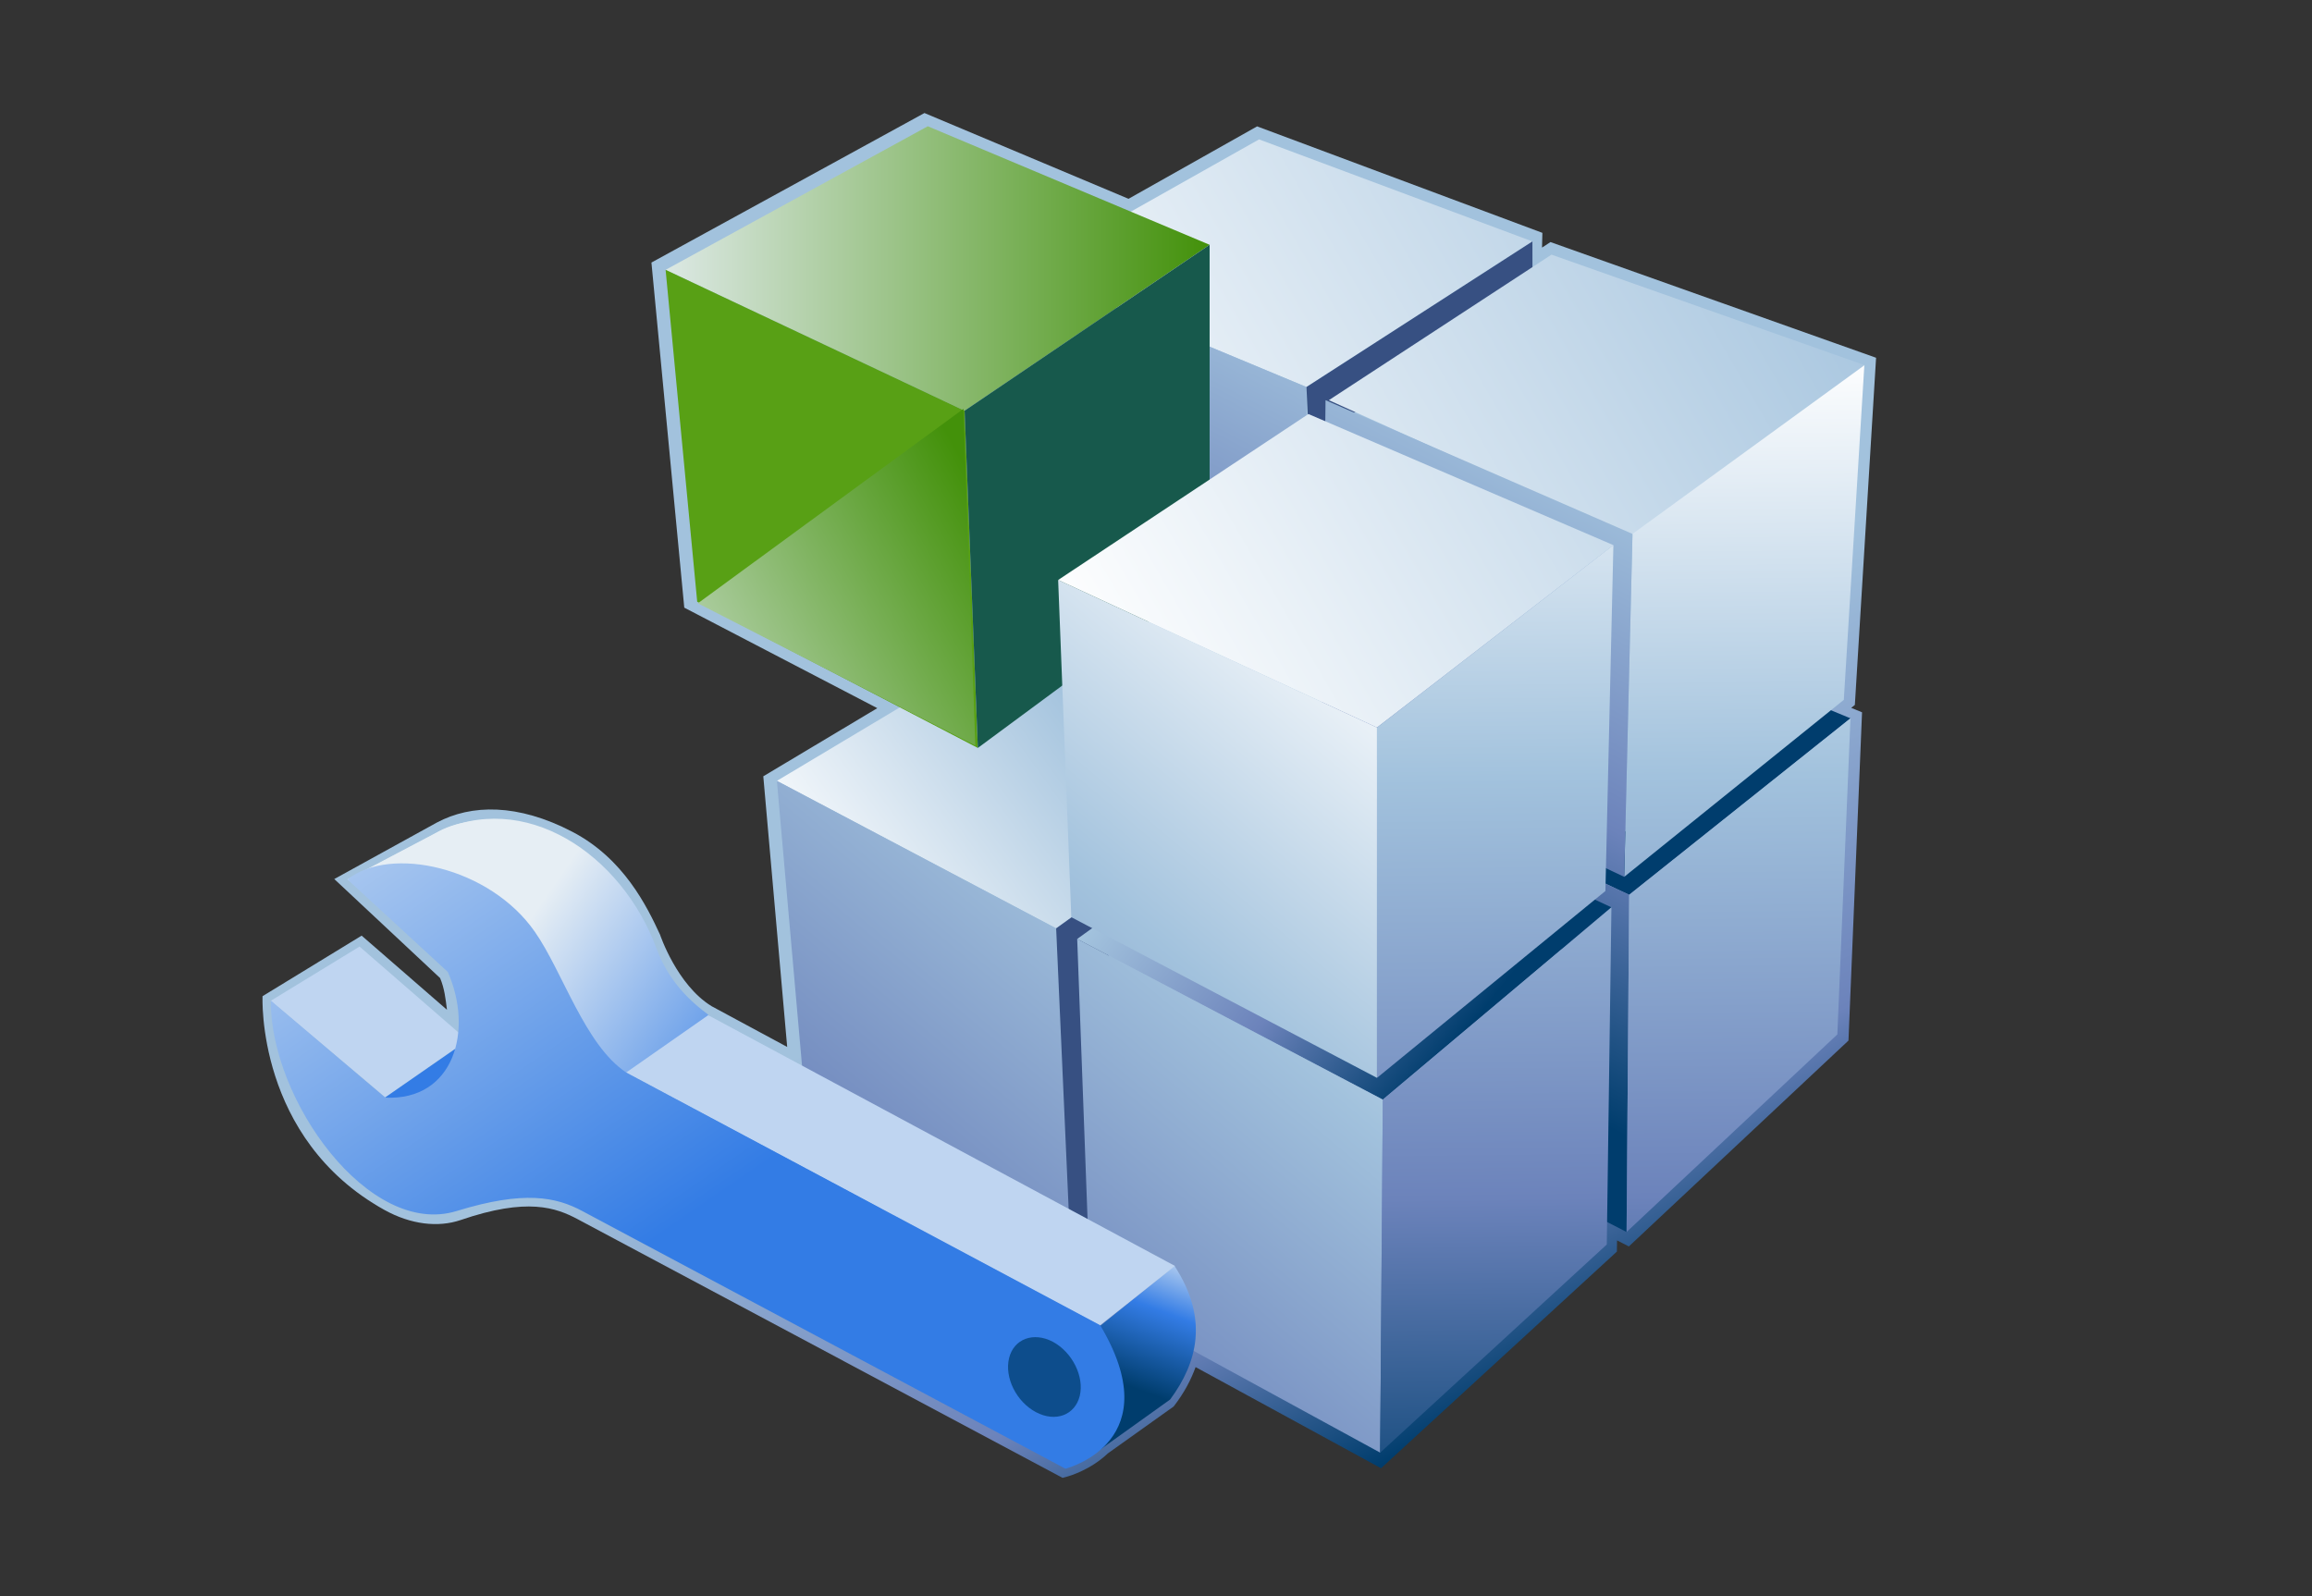 <?xml version="1.0" encoding="UTF-8"?>
<!DOCTYPE svg PUBLIC "-//W3C//DTD SVG 1.1 Tiny//EN" "http://www.w3.org/Graphics/SVG/1.1/DTD/svg11-tiny.dtd">
<svg width="84" height="58" viewBox="0 0 84 58">
<rect x="0" y="0" width="84" height="58" fill="#333333" stroke="none"/>
<linearGradient id="_24" gradientUnits="userSpaceOnUse" x1="40.75" y1="29.47" x2="52.39" y2="52.4">
<stop stop-color="#A2C2DD" offset="0.1"/>
<stop stop-color="#6C83BB" offset="0.71"/>
<stop stop-color="#003D6D" offset="0.99"/>
</linearGradient>
<path fill="url(#_24)" d="M23.668,9.54l1.193,12.54c0,0,6.42,3.344,7.013,3.652c-0.833,0.498-4.142,2.476-4.142,2.476 s0.768,8.697,0.868,9.834c-0.783-0.423-2.744-1.479-2.744-1.479c-1.264-0.773-1.875-2.6-1.875-2.6 c-0.471-1.018-1.317-2.766-3.191-3.741c-1.98-1.03-3.667-1-4.917-0.334l-3.728,2.053c0,0,3.705,3.47,3.844,3.598 c0.159,0.371,0.202,0.764,0.25,1.153c-0.879-0.764-3.1-2.694-3.1-2.694l-3.6,2.2c0,0-0.244,5.17,4.426,7.766 c0.959,0.533,1.952,0.646,2.769,0.369c2.422-0.831,3.468-0.451,4.258-0.029c0,0,17.615,9.397,17.615,9.397l0.133-0.036 c0.142-0.038,0.884-0.259,1.509-0.852l2.394-1.707c0.396-0.514,0.628-0.973,0.796-1.43c0.631,0.344,6.737,3.675,6.737,3.675 l8.569-7.872c0,0,0.004-0.297,0.006-0.407c0.087,0.044,0.429,0.22,0.429,0.22l7.979-7.481l0.493-11.928 c0,0-0.333-0.138-0.394-0.162c0.001,0,0.133-0.106,0.133-0.106l0.771-12.615L56.332,8.796c0,0-0.25,0.164-0.307,0.201 c0.002-0.121,0.013-0.536,0.013-0.536L45.673,4.592c0,0-4.391,2.474-4.671,2.632c-0.303-0.128-7.415-3.117-7.415-3.117 L23.668,9.54z"/>
<linearGradient id="_25" gradientUnits="userSpaceOnUse" x1="27.84" y1="35.01" x2="39.92" y2="26.28">
<stop stop-color="#FFFFFF" offset="0.15"/>
<stop stop-color="#A2C2DD" offset="1"/>
</linearGradient>
<polygon fill="url(#_25)" points="37.033,23.109 28.226,28.374 38.372,33.734 46.893,27.608 "/>
<linearGradient id="_26" gradientUnits="userSpaceOnUse" x1="47.97" y1="20.4" x2="21.53" y2="51.86">
<stop stop-color="#FFFFFF" offset="0"/>
<stop stop-color="#A2C2DD" offset="0.35"/>
<stop stop-color="#6C83BB" offset="0.7"/>
<stop stop-color="#003D6D" offset="1"/>
</linearGradient>
<polygon fill="url(#_26)" points="38.372,33.734 28.226,28.374 29.375,41.393 38.948,46.655 "/>
<polygon fill="#375082" points="40.293,32.354 38.372,33.734 38.948,46.655 40.25,45.492 "/>
<linearGradient id="_27" gradientUnits="userSpaceOnUse" x1="45.42" y1="15.41" x2="60.97" y2="27.85">
<stop stop-color="#FFFFFF" offset="0"/>
<stop stop-color="#A2C2DD" offset="0.35"/>
<stop stop-color="#6C83BB" offset="0.7"/>
<stop stop-color="#003D6D" offset="1"/>
</linearGradient>
<polygon fill="url(#_27)" points="67.232,26.102 65.715,25.475 57.151,31.557 59.192,32.514 "/>
<linearGradient id="_28" gradientUnits="userSpaceOnUse" x1="71.7" y1="11.45" x2="56.87" y2="40.16">
<stop stop-color="#FFFFFF" offset="0"/>
<stop stop-color="#A2C2DD" offset="0.35"/>
<stop stop-color="#6C83BB" offset="0.7"/>
<stop stop-color="#003D6D" offset="1"/>
</linearGradient>
<polygon fill="url(#_28)" points="56.791,31.388 56.515,43.44 59.097,44.767 59.192,32.514 "/>
<linearGradient id="_29" gradientUnits="userSpaceOnUse" x1="62.92" y1="12.88" x2="63.4" y2="56.54">
<stop stop-color="#FFFFFF" offset="0"/>
<stop stop-color="#A2C2DD" offset="0.35"/>
<stop stop-color="#6C83BB" offset="0.7"/>
<stop stop-color="#003D6D" offset="1"/>
</linearGradient>
<polygon fill="url(#_29)" points="59.192,32.514 59.097,44.767 66.755,37.587 67.232,26.102 "/>
<polygon fill="url(#_27)" points="39.137,34.119 47.706,27.944 58.547,32.969 50.24,39.957 "/>
<polygon fill="url(#_26)" points="39.137,34.119 39.615,47.04 50.145,52.785 50.24,39.957 "/>
<polygon fill="url(#_29)" points="50.24,39.957 50.145,52.785 58.378,45.221 58.547,32.969 "/>
<linearGradient id="_33" gradientUnits="userSpaceOnUse" x1="29.68" y1="19.35" x2="63.54" y2="-0.39">
<stop stop-color="#FFFFFF" offset="0.15"/>
<stop stop-color="#A2C2DD" offset="1"/>
</linearGradient>
<polygon fill="url(#_33)" points="37.296,9.826 45.744,5.065 55.676,8.773 47.467,14.063 "/>
<polygon fill="url(#_28)" points="37.296,9.826 47.48,22.342 47.467,14.063 "/>
<polygon fill="#375082" points="47.467,14.063 47.555,15.973 55.681,11.141 55.676,8.773 "/>
<polygon fill="url(#_33)" points="48.28,14.541 59.24,19.495 67.76,13.273 56.369,9.253 "/>
<polygon fill="url(#_29)" points="59.312,19.4 59.011,31.862 66.99,25.43 67.736,13.273 "/>
<polygon fill="url(#_28)" points="48.16,14.541 48.017,26.674 59.011,31.862 59.312,19.4 "/>
<linearGradient id="_38" gradientUnits="userSpaceOnUse" x1="24.18" y1="9.76" x2="43.95" y2="9.76">
<stop stop-color="#DCE8E4" offset="0"/>
<stop stop-color="#43910A" offset="1"/>
</linearGradient>
<polygon fill="url(#_38)" points="33.708,4.588 24.183,9.805 35.046,14.925 43.948,8.895 "/>
<polygon fill="#58A015" points="24.183,9.805 25.331,21.866 35.527,27.178 35.046,14.925 "/>
<polygon fill="#17594C" points="43.948,8.895 35.046,14.925 35.527,27.178 43.948,20.954 "/>
<linearGradient id="_39" gradientUnits="userSpaceOnUse" x1="22.59" y1="27.97" x2="36.84" y2="20.08">
<stop stop-color="#DCE8E4" offset="0"/>
<stop stop-color="#43910A" offset="1"/>
</linearGradient>
<polygon fill="url(#_39)" points="35.436,27.091 25.354,21.922 35.005,14.855 "/>
<polygon fill="url(#_26)" points="38.445,21.074 38.923,33.328 50.029,39.166 50.029,26.436 "/>
<polygon fill="url(#_33)" points="38.445,21.074 47.538,15.044 58.618,19.808 50.029,26.436 "/>
<polygon fill="url(#_29)" points="50.029,26.436 50.029,39.166 58.328,32.376 58.618,19.808 "/>
<polygon fill="#BFD5F1" points="9.833,36.368 13.999,39.875 16.98,37.798 13.063,34.395 "/>
<polygon fill="#337CE5" points="13.989,39.881 17.58,41.236 16.527,38.122 "/>
<linearGradient id="_43" gradientUnits="userSpaceOnUse" x1="19.21" y1="33.45" x2="40" y2="47.9">
<stop stop-color="#E6EEF4" offset="0"/>
<stop stop-color="#337CE5" offset="0.44"/>
<stop stop-color="#003D6D" offset="0.94"/>
</linearGradient>
<path fill="url(#_43)" d="M12.63,31.953l24.941,18.218L25.7,36.844c-1.074-0.791-1.572-1.64-1.844-2.37 c-1.261-3.433-4.814-5.839-8.044-4.196L12.63,31.953z"/>
<linearGradient id="_44" gradientUnits="userSpaceOnUse" x1="19.57" y1="33.57" x2="41.59" y2="48.88">
<stop stop-color="#E6EEF4" offset="0"/>
<stop stop-color="#337CE5" offset="0.44"/>
<stop stop-color="#003D6D" offset="0.94"/>
</linearGradient>
<path fill="url(#_44)" d="M18.962,29.916c-1.195-0.271-2.505-0.066-3.159,0.378l-3.178,1.676l2.979-0.504L18.962,29.916z"/>
<linearGradient id="_45" gradientUnits="userSpaceOnUse" x1="42.98" y1="45.16" x2="40.92" y2="50.71">
<stop stop-color="#E6EEF4" offset="0"/>
<stop stop-color="#337CE5" offset="0.44"/>
<stop stop-color="#003D6D" offset="0.94"/>
</linearGradient>
<path fill="url(#_45)" d="M39.974,48.178l-0.097,4.563l2.636-1.887c0.994-1.342,1.41-2.935,0.16-4.855L39.974,48.178z"/>
<polygon fill="#BFD5F1" points="22.739,38.979 25.73,36.889 42.691,46.001 39.959,48.166 "/>
<linearGradient id="_46" gradientUnits="userSpaceOnUse" x1="11.49" y1="23.91" x2="25.28" y2="44.02">
<stop stop-color="#D6E4F3" offset="0"/>
<stop stop-color="#337CE5" offset="1"/>
</linearGradient>
<path fill="url(#_46)" d="M39.974,48.157c2.481,4.163-1.077,5.16-1.265,5.212C37.879,52.925,22.089,44.5,21.146,44 c-0.94-0.501-2.098-0.753-4.556,0.005c-3.193,0.983-6.781-4.062-6.75-7.646L14,39.885c2.493,0.115,3.21-2.443,2.269-4.568 l-3.644-3.36c1.568-1.249,5.179-0.448,6.811,1.907c1.007,1.443,1.814,4.108,3.317,5.108L39.974,48.157z"/>
<path fill="#0D4D8C" d="M37.636,51.312c0.707,0.377,1.421,0.114,1.595-0.593c0.167-0.701-0.271-1.581-0.977-1.962 c-0.704-0.373-1.421-0.108-1.592,0.593C36.49,50.061,36.928,50.934,37.636,51.312"/>
</svg>